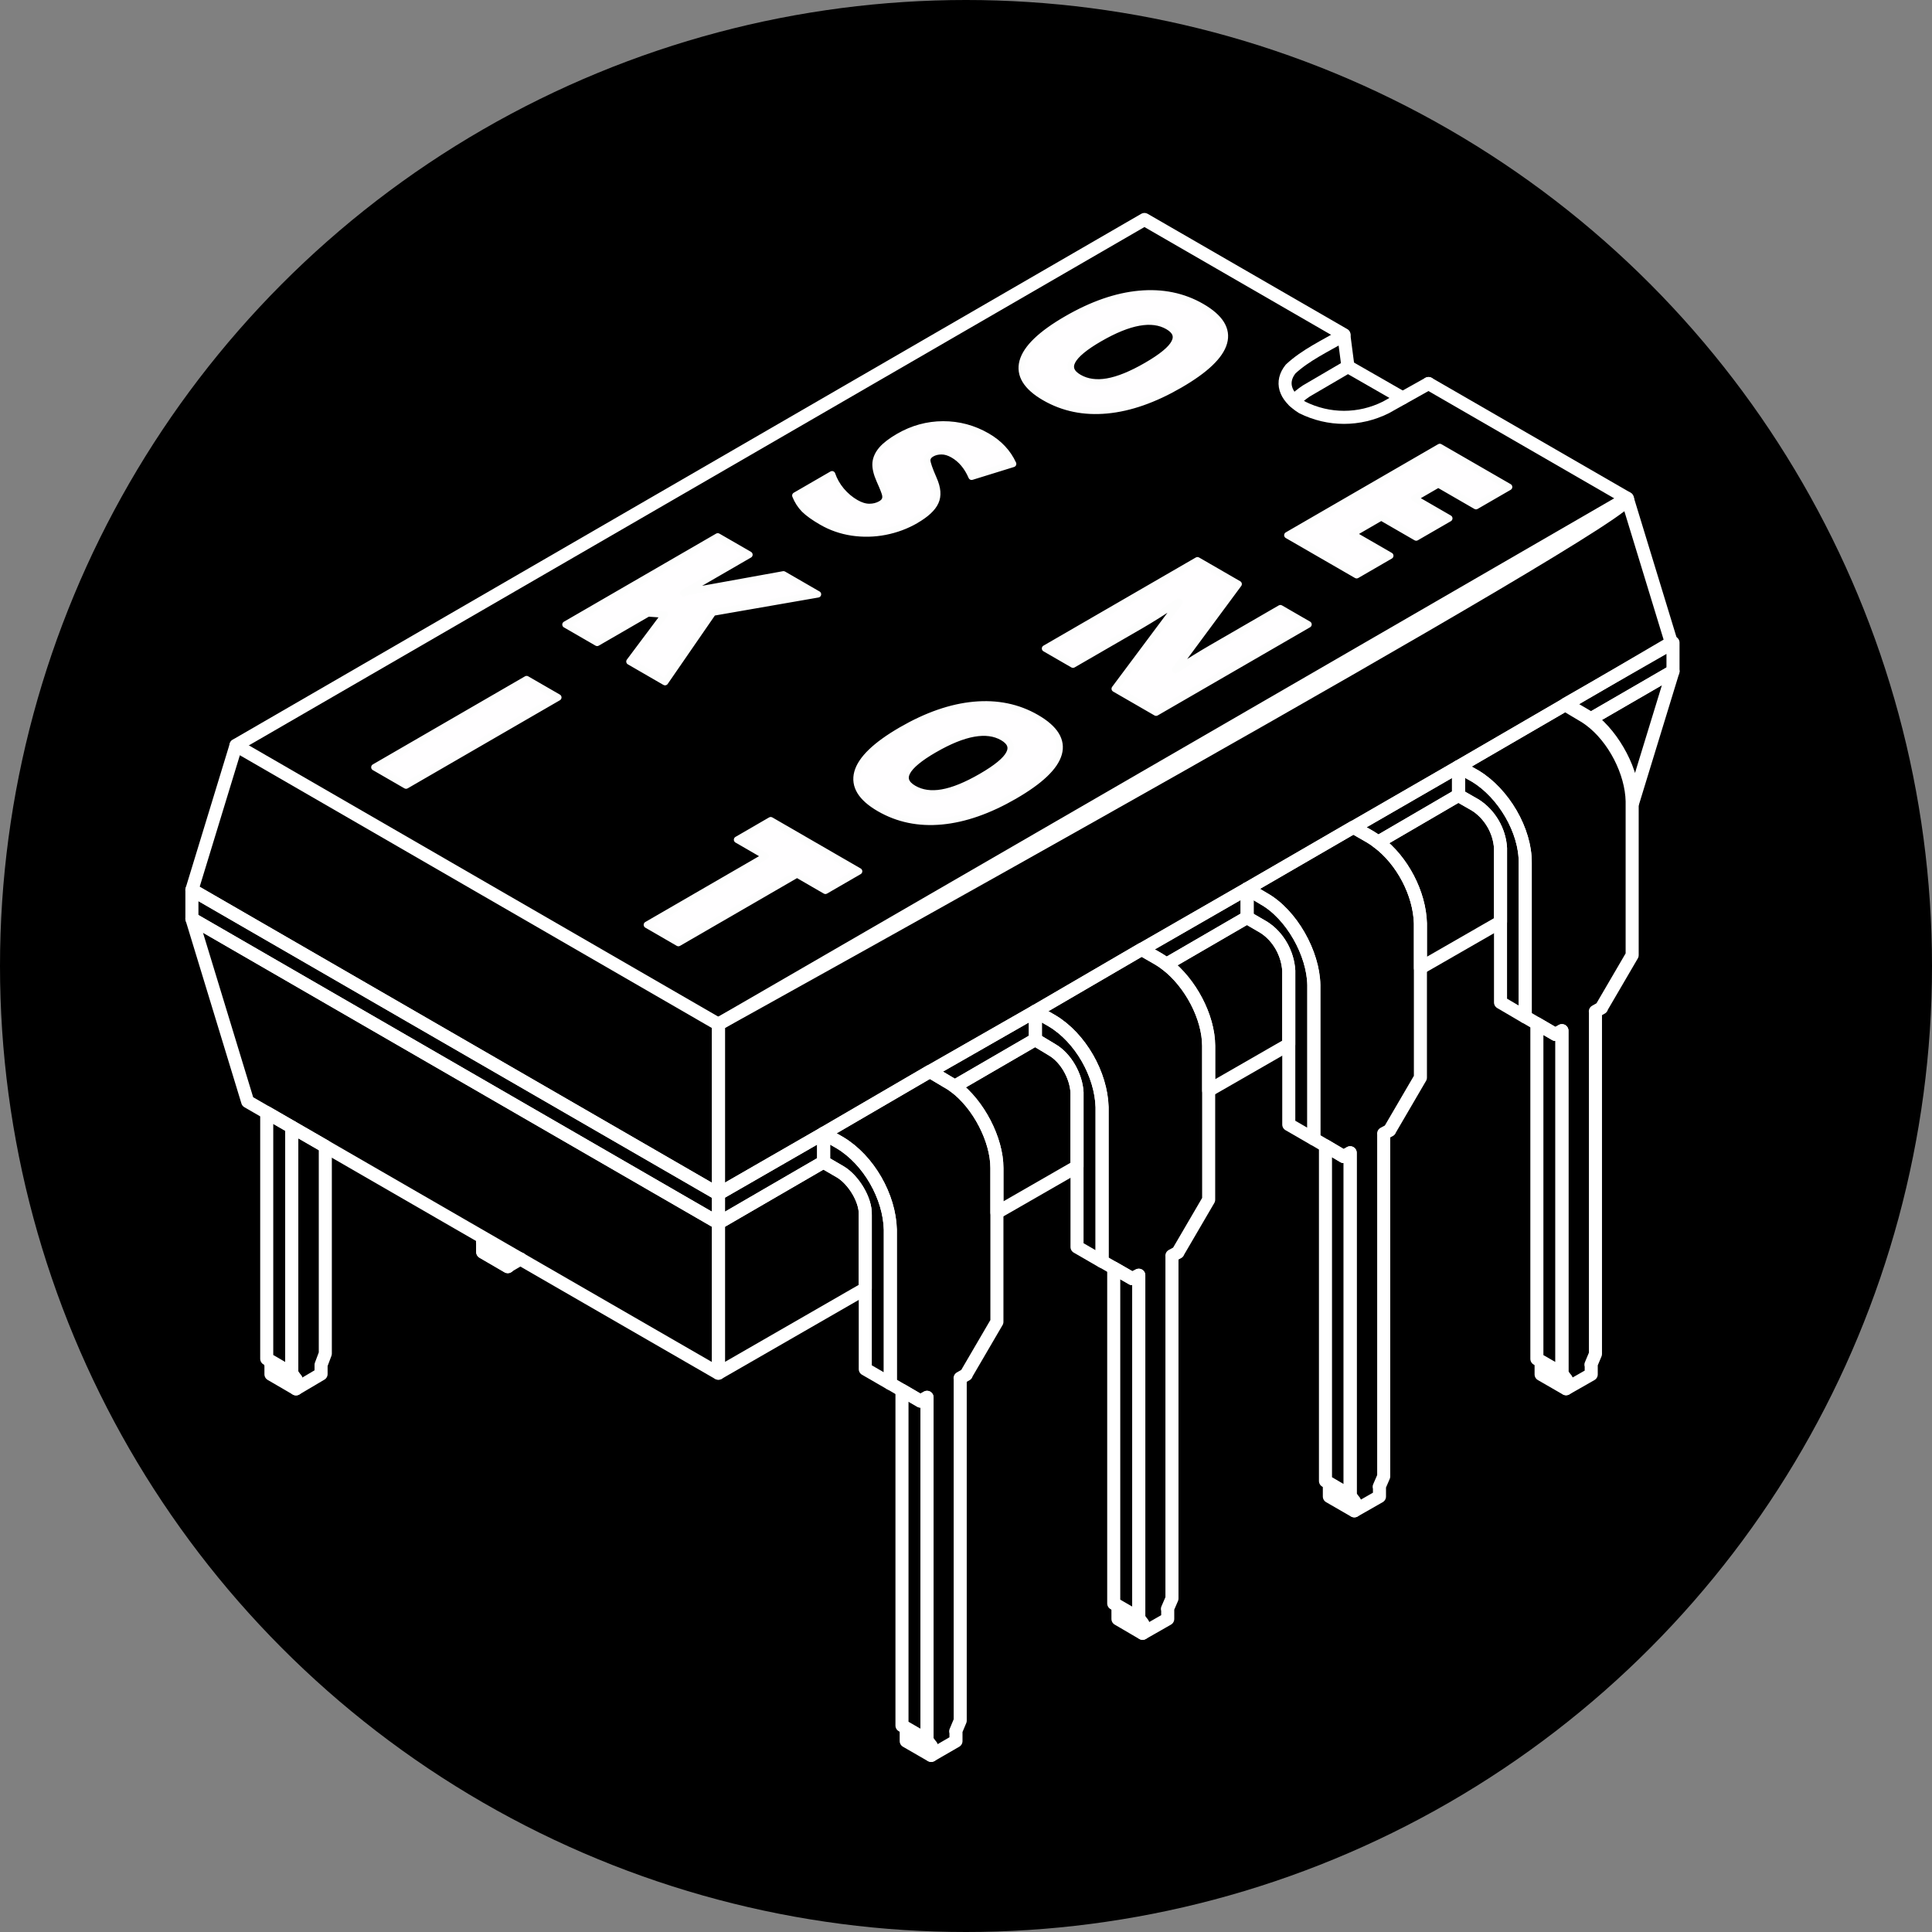 <?xml version="1.0" encoding="UTF-8" standalone="no"?>
<!-- Created with Inkscape (http://www.inkscape.org/) -->

<svg
   width="3.5in"
   height="3.5in"
   viewBox="0 0 88.9 88.9"
   version="1.1"
   id="svg5"
   inkscape:version="1.1 (c4e8f9e, 2021-05-24)"
   sodipodi:docname="dip8-white_on_black-circle.svg"
   xmlns:inkscape="http://www.inkscape.org/namespaces/inkscape"
   xmlns:sodipodi="http://sodipodi.sourceforge.net/DTD/sodipodi-0.dtd"
   xmlns="http://www.w3.org/2000/svg"
   xmlns:svg="http://www.w3.org/2000/svg">
  <rect x="0" y="0" width="88.9" height="88.9" fill="#808080" stroke="none"/>
  <sodipodi:namedview
     id="namedview7"
     pagecolor="#ffffff"
     bordercolor="#666666"
     borderopacity="1.0"
     inkscape:pageshadow="2"
     inkscape:pageopacity="0.0"
     inkscape:pagecheckerboard="0"
     inkscape:document-units="mm"
     showgrid="false"
     units="in"
     inkscape:zoom="2"
     inkscape:cx="164.25"
     inkscape:cy="179.75"
     inkscape:window-width="1920"
     inkscape:window-height="1027"
     inkscape:window-x="0"
     inkscape:window-y="25"
     inkscape:window-maximized="0"
     inkscape:current-layer="layer3"
     fit-margin-top="0"
     fit-margin-left="0"
     fit-margin-right="0"
     fit-margin-bottom="0" />
  <defs
     id="defs2" />
  <g
     inkscape:groupmode="layer"
     id="layer3"
     inkscape:label="bg"
     style="display:inline">
    <circle
       style="fill:#000000;fill-opacity:1;fill-rule:evenodd;stroke:none;stroke-width:0.525;stroke-linecap:round;stroke-linejoin:round;stroke-miterlimit:4;stroke-dasharray:none;stroke-opacity:1;paint-order:normal"
       id="path4092"
       cx="44.45"
       cy="44.45"
       r="44.45" />
  </g>
  <g
     inkscape:label="Layer 1"
     inkscape:groupmode="layer"
     id="layer1"
     style="display:inline">
    <g
       id="g2881-3"
       transform="matrix(1.463,0,0,1.463,6.261,8.025)"
       style="font-size:10.583px;line-height:1.25;display:inline;stroke:#ffffff;stroke-width:0.547;stroke-linecap:round;stroke-linejoin:round;stroke-miterlimit:4;stroke-dasharray:none;stroke-opacity:1;paint-order:normal">
      <g
         aria-label="O S K I"
         id="text8475-8-8"
         style="line-height:1;stroke:#ffffff;stroke-width:0.547;stroke-linecap:round;stroke-linejoin:round;stroke-miterlimit:4;stroke-dasharray:none;stroke-opacity:1;paint-order:normal" />
      <g
         id="g6263-2"
         style="overflow:visible;fill:none;stroke:#ffffff;stroke-width:2.22;stroke-linecap:round;stroke-linejoin:round;stroke-miterlimit:4;stroke-dasharray:none;stroke-opacity:1;paint-order:normal"
         transform="matrix(0.185,0,0,0.185,1.662,-10.182)">
        <g
           id="g2343-6"
           style="stroke:#ffffff;stroke-width:2.22;stroke-linecap:round;stroke-linejoin:round;stroke-miterlimit:4;stroke-dasharray:none;stroke-opacity:1;paint-order:normal">
          <path
             sodipodi:nodetypes="ccccccc"
             style="fill:none;fill-opacity:1;stroke:#ffffff;stroke-width:2.22;stroke-linecap:round;stroke-linejoin:round;stroke-miterlimit:4;stroke-dasharray:none;stroke-opacity:1;paint-order:normal"
             id="path5131-8"
             d="M 210.747,90.594 244.533,110.105 C 247.92,112.061 90.03,199.5 90.03,199.5 M 8.01,152.129 8,152.1 162.453,62.705 196.385,82.301" />
          <polygon
             style="fill:none;fill-opacity:1;stroke:#ffffff;stroke-width:2.22;stroke-linecap:round;stroke-linejoin:round;stroke-miterlimit:4;stroke-dasharray:none;stroke-opacity:1;paint-order:normal"
             id="polygon5135-9"
             points="198.15,280.65 198.15,282.24 198.12,282.25 193.89,279.81 193.89,278.19 " />
          <polygon
             style="fill:none;fill-opacity:1;stroke:#ffffff;stroke-width:2.22;stroke-linecap:round;stroke-linejoin:round;stroke-miterlimit:4;stroke-dasharray:none;stroke-opacity:1;paint-order:normal"
             id="polygon5137-1"
             points="234.15,261.48 234.12,261.49 229.89,259.05 229.89,257.43 234.15,259.89 " />
          <polygon
             style="fill:none;fill-opacity:1;stroke:#ffffff;stroke-width:2.22;stroke-linecap:round;stroke-linejoin:round;stroke-miterlimit:4;stroke-dasharray:none;stroke-opacity:1;paint-order:normal"
             id="polygon5151-4"
             points="229.17,256.41 229.17,199.41 232.32,201.25 233.43,200.61 233.43,258.87 233.4,258.85 " />
          <polygon
             style="fill:none;fill-opacity:1;stroke:#ffffff;stroke-width:2.22;stroke-linecap:round;stroke-linejoin:round;stroke-miterlimit:4;stroke-dasharray:none;stroke-opacity:1;paint-order:normal"
             id="polygon5153-8"
             points="193.23,277.169 193.23,220.18 196.32,222.01 197.43,221.37 197.43,279.629 197.4,279.61 " />
          <path
             style="fill:none;fill-opacity:1;stroke:#ffffff;stroke-width:2.22;stroke-linecap:round;stroke-linejoin:round;stroke-miterlimit:4;stroke-dasharray:none;stroke-opacity:1;paint-order:normal"
             id="path5155-8"
             d="m 179.91,176.49 18.05,-10.461 0.011,0.021 0.05,-0.03 0.01,0.03 2.82,1.619 c 0.449,0.271 0.89,0.57 1.319,0.91 4.141,3.12 7.061,8.71 7.2,13.79 v 7.59 18.63 l -5.22,8.939 0.01,0.021 -1.04,0.56 0.01,0.021 v 58.261 l -0.77,1.779 0.05,0.021 v 1.62 l -4.26,2.431 v -1.591 l -0.75,-1.04 0.03,0.021 v -58.26 l -1.11,0.641 -3.09,-1.83 -1.98,-1.17 V 192.87 c -0.08,-5.399 -3.79,-12.051 -8.52,-14.7 z" />
          <path
             style="fill:none;fill-opacity:1;stroke:#ffffff;stroke-width:2.22;stroke-linecap:round;stroke-linejoin:round;stroke-miterlimit:4;stroke-dasharray:none;stroke-opacity:1;paint-order:normal"
             id="path5157-7"
             d="m 238.36,257.41 0.05,0.021 v 1.62 l -4.26,2.43 v -1.59 l -0.75,-1.04 0.03,0.021 v -58.261 l -1.11,0.641 -3.15,-1.84 -1.979,-1.16 v -26.141 c 0.06,-5.58 -3.73,-11.89 -8.46,-14.76 l -2.88,-1.62 18.109,-10.521 0.011,0.021 0.05,-0.029 0.01,0.029 2.82,1.681 c 0.449,0.25 0.89,0.54 1.31,0.851 4.13,3.05 7.11,8.92 7.21,13.85 v 7.591 18.569 l -5.22,8.939 0.02,0.03 -1.06,0.6 0.02,0.03 v 58.199 z" />
          <path
             style="fill:none;fill-opacity:1;stroke:#ffffff;stroke-width:2.22;stroke-linecap:round;stroke-linejoin:round;stroke-miterlimit:4;stroke-dasharray:none;stroke-opacity:1;paint-order:normal"
             id="path5169-1"
             d="m 227.19,198.25 v 0.021 l -4.2,-2.46 v -13.681 -12.48 -0.061 c -0.16,-2.93 -1.8,-5.739 -4.26,-7.319 l -2.88,-1.649 v -0.03 -4.859 l 2.88,1.62 c 4.729,2.87 8.52,9.181 8.46,14.76 z" />
          <path
             style="fill:none;fill-opacity:1;stroke:#ffffff;stroke-width:2.22;stroke-linecap:round;stroke-linejoin:round;stroke-miterlimit:4;stroke-dasharray:none;stroke-opacity:1;paint-order:normal"
             id="path5171-9"
             d="m 191.25,219.03 -4.26,-2.46 v -13.62 -12.54 c -0.18,-2.931 -1.77,-5.801 -4.26,-7.381 l -2.82,-1.64 v -0.04 -4.859 l 2.82,1.68 c 4.729,2.649 8.439,9.301 8.52,14.7 v 26.141 z" />
          <path
             style="fill:none;fill-opacity:1;stroke:#ffffff;stroke-width:2.22;stroke-linecap:round;stroke-linejoin:round;stroke-miterlimit:4;stroke-dasharray:none;stroke-opacity:1;paint-order:normal"
             id="path5173-3"
             d="m 155.25,239.82 v 0.03 l -4.26,-2.46 v -13.681 -12.54 -0.061 c -0.15,-2.76 -1.88,-5.89 -4.26,-7.26 l -2.82,-1.7 v -0.04 -4.8 l 2.82,1.62 c 4.83,2.859 8.37,9.109 8.52,14.699 z" />
          <path
             style="fill:none;fill-opacity:1;stroke:#ffffff;stroke-width:2.22;stroke-linecap:round;stroke-linejoin:round;stroke-miterlimit:4;stroke-dasharray:none;stroke-opacity:1;paint-order:normal"
             id="path5175-1"
             d="m 173.37,210.78 v 18.57 l -5.22,8.939 0.01,0.021 -1.04,0.561 0.01,0.021 v 58.26 l -0.77,1.78 0.05,0.021 v 1.68 l -4.26,2.431 v -1.649 l -0.69,-0.979 0.03,0.021 v -58.261 l -1.11,0.58 -3.149,-1.811 -1.98,-1.141 v -26.189 c -0.149,-5.59 -3.689,-11.84 -8.52,-14.699 l -2.82,-1.62 18.05,-10.521 0.011,0.021 0.05,-0.029 0.01,0.029 2.82,1.62 c 0.449,0.271 0.89,0.569 1.319,0.899 4.08,3.12 7.181,8.92 7.2,13.859 v 7.586 z" />
          <polygon
             style="fill:none;fill-opacity:1;stroke:#ffffff;stroke-width:2.22;stroke-linecap:round;stroke-linejoin:round;stroke-miterlimit:4;stroke-dasharray:none;stroke-opacity:1;paint-order:normal"
             id="polygon5177-1"
             points="161.46,300.43 157.23,297.99 157.23,240.959 160.38,242.77 161.49,242.19 161.49,300.45 " />
          <polygon
             style="fill:none;fill-opacity:1;stroke:#ffffff;stroke-width:2.22;stroke-linecap:round;stroke-linejoin:round;stroke-miterlimit:4;stroke-dasharray:none;stroke-opacity:1;paint-order:normal"
             id="polygon5179-4"
             points="162.15,301.41 162.15,303.06 162.12,303.07 157.95,300.629 157.95,298.95 " />
          <polygon
             style="fill:none;fill-opacity:1;stroke:#ffffff;stroke-width:2.22;stroke-linecap:round;stroke-linejoin:round;stroke-miterlimit:4;stroke-dasharray:none;stroke-opacity:1;paint-order:normal"
             id="polygon5181-9"
             points="126.21,322.23 126.21,323.82 126.18,323.83 121.95,321.39 121.95,319.77 " />
          <polygon
             style="fill:none;fill-opacity:1;stroke:#ffffff;stroke-width:2.22;stroke-linecap:round;stroke-linejoin:round;stroke-miterlimit:4;stroke-dasharray:none;stroke-opacity:1;paint-order:normal"
             id="polygon5183-5"
             points="125.46,321.19 121.23,318.75 121.23,261.75 124.38,263.589 125.49,262.95 125.49,321.209 " />
          <path
             style="fill:none;fill-opacity:1;stroke:#ffffff;stroke-width:2.22;stroke-linecap:round;stroke-linejoin:round;stroke-miterlimit:4;stroke-dasharray:none;stroke-opacity:1;paint-order:normal"
             id="path5185-9"
             d="m 107.91,218.07 18.05,-10.52 0.011,0.02 0.05,-0.029 0.01,0.029 2.82,1.681 c 0.449,0.24 0.89,0.529 1.319,0.84 4.07,3.011 7.2,9.051 7.2,13.86 v 7.59 18.569 l -5.22,8.94 0.02,0.029 -1.06,0.601 0.02,0.029 v 58.2 l -0.77,1.84 0.05,0.021 v 1.62 l -4.2,2.43 v -1.59 l -0.75,-1.04 0.03,0.021 v -58.26 l -1.11,0.64 -3.149,-1.84 -1.98,-1.16 v -26.14 c -0.14,-5.649 -3.67,-11.83 -8.52,-14.761 z" />
          <path
             style="fill:none;fill-opacity:1;stroke:#ffffff;stroke-width:2.22;stroke-linecap:round;stroke-linejoin:round;stroke-miterlimit:4;stroke-dasharray:none;stroke-opacity:1;paint-order:normal"
             id="path5187-0"
             d="m 119.25,260.61 -4.26,-2.46 v -13.68 -12.48 -0.061 c 0.11,-2.601 -2.07,-6.03 -4.26,-7.32 l -2.82,-1.64 v -0.04 -4.86 l 2.82,1.62 c 4.85,2.931 8.38,9.11 8.52,14.761 v 26.14 z" />
          <polygon
             style="fill:none;fill-opacity:1;stroke:#ffffff;stroke-width:2.22;stroke-linecap:round;stroke-linejoin:round;stroke-miterlimit:4;stroke-dasharray:none;stroke-opacity:1;paint-order:normal"
             id="polygon5189-9"
             points="54.21,239.07 54.21,240.75 49.95,238.27 49.95,236.61 49.92,236.57 " />
          <polygon
             style="fill:none;fill-opacity:1;stroke:#ffffff;stroke-width:2.22;stroke-linecap:round;stroke-linejoin:round;stroke-miterlimit:4;stroke-dasharray:none;stroke-opacity:1;paint-order:normal"
             id="polygon5191-3"
             points="18.21,259.89 18.21,261.51 13.95,259.03 13.95,257.43 13.92,257.39 " />
          <polygon
             style="fill:none;fill-opacity:1;stroke:#ffffff;stroke-width:2.22;stroke-linecap:round;stroke-linejoin:round;stroke-miterlimit:4;stroke-dasharray:none;stroke-opacity:1;paint-order:normal"
             id="polygon5193-4"
             points="17.49,217 23.19,220.29 23.19,255.51 22.47,257.43 22.47,258.99 18.21,261.51 18.21,259.89 17.49,258.87 " />
          <polygon
             style="fill:none;fill-opacity:1;stroke:#ffffff;stroke-width:2.22;stroke-linecap:round;stroke-linejoin:round;stroke-miterlimit:4;stroke-dasharray:none;stroke-opacity:1;paint-order:normal"
             id="polygon5195-0"
             points="13.23,256.39 13.23,214.54 17.49,217 17.49,258.87 " />
          <polygon
             style="font-size:10.583px;line-height:1.25;overflow:visible;fill:none;fill-opacity:1;stroke:#ffffff;stroke-width:2.22;stroke-linecap:round;stroke-linejoin:round;stroke-miterlimit:4;stroke-dasharray:none;stroke-opacity:1;paint-order:normal"
             id="polygon5191-6-7"
             points="13.95,257.43 13.92,257.39 18.21,259.89 18.21,261.51 13.95,259.03 "
             transform="translate(36,-20.82)" />
          <path
             id="polygon5193-5-5"
             style="font-size:10.583px;overflow:visible;stroke:#ffffff;stroke-width:2.22;stroke-linecap:round;stroke-linejoin:round;stroke-miterlimit:4;stroke-dasharray:none;stroke-opacity:1;paint-order:normal"
             d="M 56.381,239.415 54.21,240.69 v -1.62 l -0.72,-1.02"
             sodipodi:nodetypes="cccc" />
          <path
             style="fill:none;fill-opacity:1;stroke:#ffffff;stroke-width:2.22;stroke-linecap:round;stroke-linejoin:round;stroke-miterlimit:4;stroke-dasharray:none;stroke-opacity:1;paint-order:normal"
             id="path5197-7"
             d="m 252.314,139.506 -6.84,22.319 v -0.359 c 0.16,-4.641 -3.17,-10.88 -7.141,-13.851 v -0.01 z" />
          <path
             style="fill:none;fill-opacity:1;stroke:#ffffff;stroke-width:2.22;stroke-linecap:round;stroke-linejoin:round;stroke-miterlimit:4;stroke-dasharray:none;stroke-opacity:1;paint-order:normal"
             id="path5199-5"
             d="m 234.124,145.056 18.189,-10.409 v 4.859 l -13.979,8.1 v 0.01 c -0.431,-0.319 -0.87,-0.609 -1.319,-0.851 l -2.88,-1.68 z" />
          <path
             style="fill:none;fill-opacity:1;stroke:#ffffff;stroke-width:2.22;stroke-linecap:round;stroke-linejoin:round;stroke-miterlimit:4;stroke-dasharray:none;stroke-opacity:1;paint-order:normal"
             id="path5213-0"
             d="m 215.85,160.62 2.88,1.649 c 2.46,1.58 4.1,4.391 4.26,7.319 v 0.061 12.479 l -13.62,7.83 v -7.59 c -0.14,-5.08 -3.06,-10.67 -7.2,-13.79 v -0.011 l 13.65,-7.96 z" />
          <path
             style="fill:none;fill-opacity:1;stroke:#ffffff;stroke-width:2.22;stroke-linecap:round;stroke-linejoin:round;stroke-miterlimit:4;stroke-dasharray:none;stroke-opacity:1;paint-order:normal"
             id="path5215-6"
             d="m 215.82,160.61 -13.65,7.96 v 0.011 c -0.43,-0.34 -0.87,-0.641 -1.319,-0.91 l -2.82,-1.619 -0.01,-0.03 17.83,-10.29 v 4.859 z" />
          <path
             style="fill:none;fill-opacity:1;stroke:#ffffff;stroke-width:2.22;stroke-linecap:round;stroke-linejoin:round;stroke-miterlimit:4;stroke-dasharray:none;stroke-opacity:1;paint-order:normal"
             id="path5217-4"
             d="m 179.91,181.39 2.82,1.64 c 2.49,1.58 4.08,4.45 4.26,7.381 v 12.54 l -13.62,7.829 v -7.59 c -0.02,-4.939 -3.12,-10.739 -7.2,-13.859 l 13.71,-7.96 z" />
          <path
             style="fill:none;fill-opacity:1;stroke:#ffffff;stroke-width:2.22;stroke-linecap:round;stroke-linejoin:round;stroke-miterlimit:4;stroke-dasharray:none;stroke-opacity:1;paint-order:normal"
             id="path5219-7"
             d="m 179.88,181.37 -13.71,7.96 c -0.43,-0.33 -0.87,-0.63 -1.319,-0.899 l -2.82,-1.62 -0.01,-0.029 17.89,-10.29 v 4.859 z" />
          <path
             style="fill:none;fill-opacity:1;stroke:#ffffff;stroke-width:2.22;stroke-linecap:round;stroke-linejoin:round;stroke-miterlimit:4;stroke-dasharray:none;stroke-opacity:1;paint-order:normal"
             id="path5221-8"
             d="m 143.91,202.15 2.82,1.7 c 2.38,1.37 4.109,4.5 4.26,7.26 v 0.061 12.54 l -13.62,7.83 v -7.59 c 0,-4.811 -3.13,-10.851 -7.2,-13.86 l 13.71,-7.96 z" />
          <path
             style="fill:none;fill-opacity:1;stroke:#ffffff;stroke-width:2.22;stroke-linecap:round;stroke-linejoin:round;stroke-miterlimit:4;stroke-dasharray:none;stroke-opacity:1;paint-order:normal"
             id="path5223-4"
             d="m 143.88,202.129 -13.71,7.96 c -0.43,-0.311 -0.87,-0.601 -1.319,-0.84 l -2.82,-1.681 -0.01,-0.029 17.89,-10.229 v 4.8 z" />
          <path
             style="fill:none;fill-opacity:1;stroke:#ffffff;stroke-width:2.22;stroke-linecap:round;stroke-linejoin:round;stroke-miterlimit:4;stroke-dasharray:none;stroke-opacity:1;paint-order:normal"
             id="path5225-0"
             d="m 107.91,222.97 2.82,1.64 c 2.189,1.29 4.37,4.721 4.26,7.32 v 0.061 12.479 L 90.03,258.839 V 233.31 l 17.85,-10.359 z" />
          <polygon
             style="fill:none;fill-opacity:1;stroke:#ffffff;stroke-width:2.22;stroke-linecap:round;stroke-linejoin:round;stroke-miterlimit:4;stroke-dasharray:none;stroke-opacity:1;paint-order:normal"
             id="polygon5227-0"
             points="107.91,218.07 107.91,222.93 107.88,222.95 90.03,233.31 90.03,233.25 90.03,228.39 90.03,228.36 " />
          <polygon
             style="fill:none;fill-opacity:1;stroke:#ffffff;stroke-width:2.22;stroke-linecap:round;stroke-linejoin:round;stroke-miterlimit:4;stroke-dasharray:none;stroke-opacity:1;paint-order:normal"
             id="polygon5229-6"
             points="90.03,233.25 90.03,233.31 0.51,181.589 0.51,176.669 90,228.37 90.03,228.39 " />
          <polygon
             style="fill:none;fill-opacity:1;stroke:#ffffff;stroke-width:2.22;stroke-linecap:round;stroke-linejoin:round;stroke-miterlimit:4;stroke-dasharray:none;stroke-opacity:1;paint-order:normal"
             id="polygon5231-2"
             points="56.36,239.44 53.5,237.79 23.19,220.29 17.49,217 13.23,214.54 9.99,212.669 0.51,181.589 90.03,233.31 90.03,258.839 90,258.85 " />
          <path
             id="path5235-2-6-4"
             style="font-size:10.583px;line-height:1.25;overflow:visible;fill:none;fill-opacity:1;stroke:#ffffff;stroke-width:2.22;stroke-linecap:round;stroke-linejoin:round;stroke-miterlimit:4;stroke-dasharray:none;stroke-opacity:1;paint-order:normal"
             d="m 187.887,93.586 c 0.635,-0.674 1.214,-1.14 2.084,-1.729 l 7.08,-4.141 m 0,0 9.29,5.327"
             sodipodi:nodetypes="ccccc" />
          <path
             id="path5235-2-6-8-7"
             style="font-size:10.583px;line-height:1.25;overflow:visible;fill:none;fill-opacity:1;stroke:#ffffff;stroke-width:2.22;stroke-linecap:round;stroke-linejoin:round;stroke-miterlimit:4;stroke-dasharray:none;stroke-opacity:1;paint-order:normal"
             d="M 210.747,90.594 203.493,94.654 c -4.52,2.25 -9.7,2.25 -14.22,0 -3.05,-1.929 -3.7,-4.369 -1.97,-6.529 m 0,0 c 2.546,-2.374 5.865,-3.908 9.05,-5.771 l 0.698,5.362"
             sodipodi:nodetypes="ccccccc" />
          <path
             sodipodi:nodetypes="ccccccccccccccccccccccc"
             id="polygon5237-4"
             d="m 107.91,218.07 -17.88,10.29 v -0.03 -28.8 -0.03 l 154.503,-89.395 7.5,24.54 -18.013,10.555 -0.05,0.03 -0.01,-0.021 -18.11,10.521 -17.83,10.29 -0.05,0.03 -0.01,-0.02 -18.05,10.46 -17.89,10.29 -0.05,0.03 -0.01,-0.02 -18.05,10.52 -17.89,10.23 -0.05,0.03 -0.01,-0.02 z"
             style="fill:none;fill-opacity:1;stroke:#ffffff;stroke-width:2.22;stroke-linecap:round;stroke-linejoin:round;stroke-miterlimit:4;stroke-dasharray:none;stroke-opacity:1;paint-order:normal" />
          <path
             id="polygon5239-1"
             d="m 90.03,199.53 v 28.8 0.03 L 90,228.37 0.51,176.669 8.01,152.129 90,199.51 Z"
             sodipodi:nodetypes="cccccccc"
             style="stroke:#ffffff;stroke-width:2.22;stroke-linecap:round;stroke-linejoin:round;stroke-miterlimit:4;stroke-dasharray:none;stroke-opacity:1;paint-order:normal" />
        </g>
      </g>
      <g
         aria-label="E N O T"
         id="text8475-2-9-0-5"
         style="font-size:10.583px;line-height:1;stroke:#fdfdfd;stroke-width:0.287;stroke-linecap:round;stroke-linejoin:round;stroke-miterlimit:4;stroke-dasharray:none;stroke-opacity:1;paint-order:normal;fill:#fffeff;fill-opacity:1"
         transform="matrix(0,0.714,-0.714,0,108.805,-28.254)">
        <path
           id="path13238-1-8"
           style="font-weight:800;font-family:'Open Sans';-inkscape-font-specification:'Open Sans Ultra-Bold';text-align:center;text-anchor:middle;stroke:#fdfdfd;stroke-width:0.287;stroke-linecap:round;stroke-linejoin:round;stroke-miterlimit:4;stroke-dasharray:none;stroke-opacity:1;paint-order:normal;fill:#fffeff;fill-opacity:1"
           d="m 73.43,128.498 -0.802,1.386 -3.024,-5.225 -0.725,1.253 -0.858,-1.481 2.249,-3.891 0.858,1.482 -0.723,1.25 z m -6.486,-14.809 c 0.653,1.129 1.027,2.199 1.122,3.21 0.095,1.011 -0.094,1.925 -0.566,2.742 -0.465,0.806 -0.993,1.129 -1.584,0.969 -0.589,-0.162 -1.21,-0.808 -1.864,-1.936 -0.646,-1.117 -1.016,-2.182 -1.11,-3.196 -0.094,-1.018 0.094,-1.935 0.565,-2.75 0.472,-0.817 0.999,-1.144 1.581,-0.982 0.582,0.163 1.2,0.811 1.855,1.943 z m -2.042,3.533 c 0.751,1.297 1.325,1.6 1.725,0.91 0.203,-0.351 0.262,-0.769 0.177,-1.252 -0.084,-0.486 -0.318,-1.063 -0.704,-1.73 -0.388,-0.67 -0.724,-1.077 -1.008,-1.222 -0.285,-0.151 -0.526,-0.055 -0.723,0.287 -0.402,0.695 -0.224,1.698 0.534,3.007 z m -1.622,-9.767 -1.051,1.82 -3.82,-2.852 -0.018,0.032 c 0.456,0.699 0.797,1.244 1.024,1.636 l 1.75,3.025 -0.71,1.229 -3.884,-6.711 1.047,-1.813 3.779,2.796 0.012,-0.022 c -0.41,-0.643 -0.734,-1.17 -0.971,-1.58 l -1.756,-3.035 0.714,-1.236 z m -6.054,-8.834 -1.761,3.05 -3.885,-6.713 1.761,-3.051 0.842,1.456 -0.96,1.662 0.611,1.056 0.889,-1.539 0.842,1.456 -0.889,1.539 0.733,1.267 0.96,-1.662 z m 8.461,43.267 -3.881,-6.704 0.805,-1.394 3.881,6.705 z m -3.752,-12.801 -0.905,1.565 -2.071,-1.55 -0.051,0.732 1.298,2.243 -0.805,1.393 -3.882,-6.706 0.805,-1.393 1.686,2.913 c -0.064,-0.251 -0.148,-0.678 -0.251,-1.283 l -0.567,-3.133 0.876,-1.516 0.804,4.623 z m -7.128,-11.045 c 0.241,0.416 0.408,0.867 0.503,1.353 0.093,0.483 0.103,0.966 0.032,1.451 -0.073,0.482 -0.228,0.928 -0.465,1.337 -0.197,0.342 -0.381,0.598 -0.55,0.769 -0.171,0.167 -0.374,0.298 -0.609,0.392 l -0.935,-1.615 c 0.256,-0.087 0.495,-0.222 0.718,-0.407 0.222,-0.188 0.402,-0.401 0.539,-0.64 0.119,-0.206 0.18,-0.403 0.182,-0.59 5e-4,-0.191 -0.042,-0.36 -0.127,-0.507 -0.053,-0.092 -0.111,-0.151 -0.173,-0.179 -0.062,-0.033 -0.139,-0.041 -0.23,-0.025 -0.089,0.014 -0.304,0.098 -0.643,0.25 -0.308,0.136 -0.565,0.195 -0.771,0.177 -0.204,-0.02 -0.4,-0.11 -0.587,-0.27 -0.186,-0.162 -0.374,-0.408 -0.566,-0.739 -0.358,-0.618 -0.537,-1.272 -0.539,-1.961 -0.001,-0.69 0.172,-1.336 0.519,-1.938 0.307,-0.531 0.713,-0.912 1.218,-1.144 l 0.565,1.825 c -0.444,0.192 -0.766,0.463 -0.968,0.812 -0.104,0.18 -0.156,0.352 -0.155,0.517 4e-4,0.164 0.036,0.308 0.107,0.43 0.076,0.132 0.174,0.198 0.294,0.199 0.121,-0.001 0.395,-0.095 0.82,-0.281 0.406,-0.182 0.745,-0.209 1.018,-0.08 0.272,0.123 0.539,0.412 0.801,0.864 z M 48.838,106.41 c 0.654,1.129 1.028,2.199 1.123,3.21 0.095,1.012 -0.093,1.926 -0.565,2.743 -0.465,0.805 -0.993,1.128 -1.584,0.969 -0.589,-0.162 -1.211,-0.808 -1.864,-1.937 -0.647,-1.117 -1.017,-2.182 -1.111,-3.196 -0.094,-1.019 0.094,-1.936 0.564,-2.751 0.472,-0.817 0.999,-1.144 1.581,-0.981 0.582,0.163 1.2,0.81 1.856,1.943 z m -2.041,3.533 c 0.751,1.298 1.326,1.601 1.725,0.91 0.203,-0.351 0.262,-0.769 0.177,-1.252 -0.084,-0.486 -0.319,-1.063 -0.705,-1.73 -0.388,-0.67 -0.724,-1.078 -1.008,-1.223 -0.285,-0.15 -0.526,-0.054 -0.723,0.288 -0.402,0.695 -0.223,1.698 0.535,3.007 z" />
      </g>
    </g>
  </g>
</svg>

